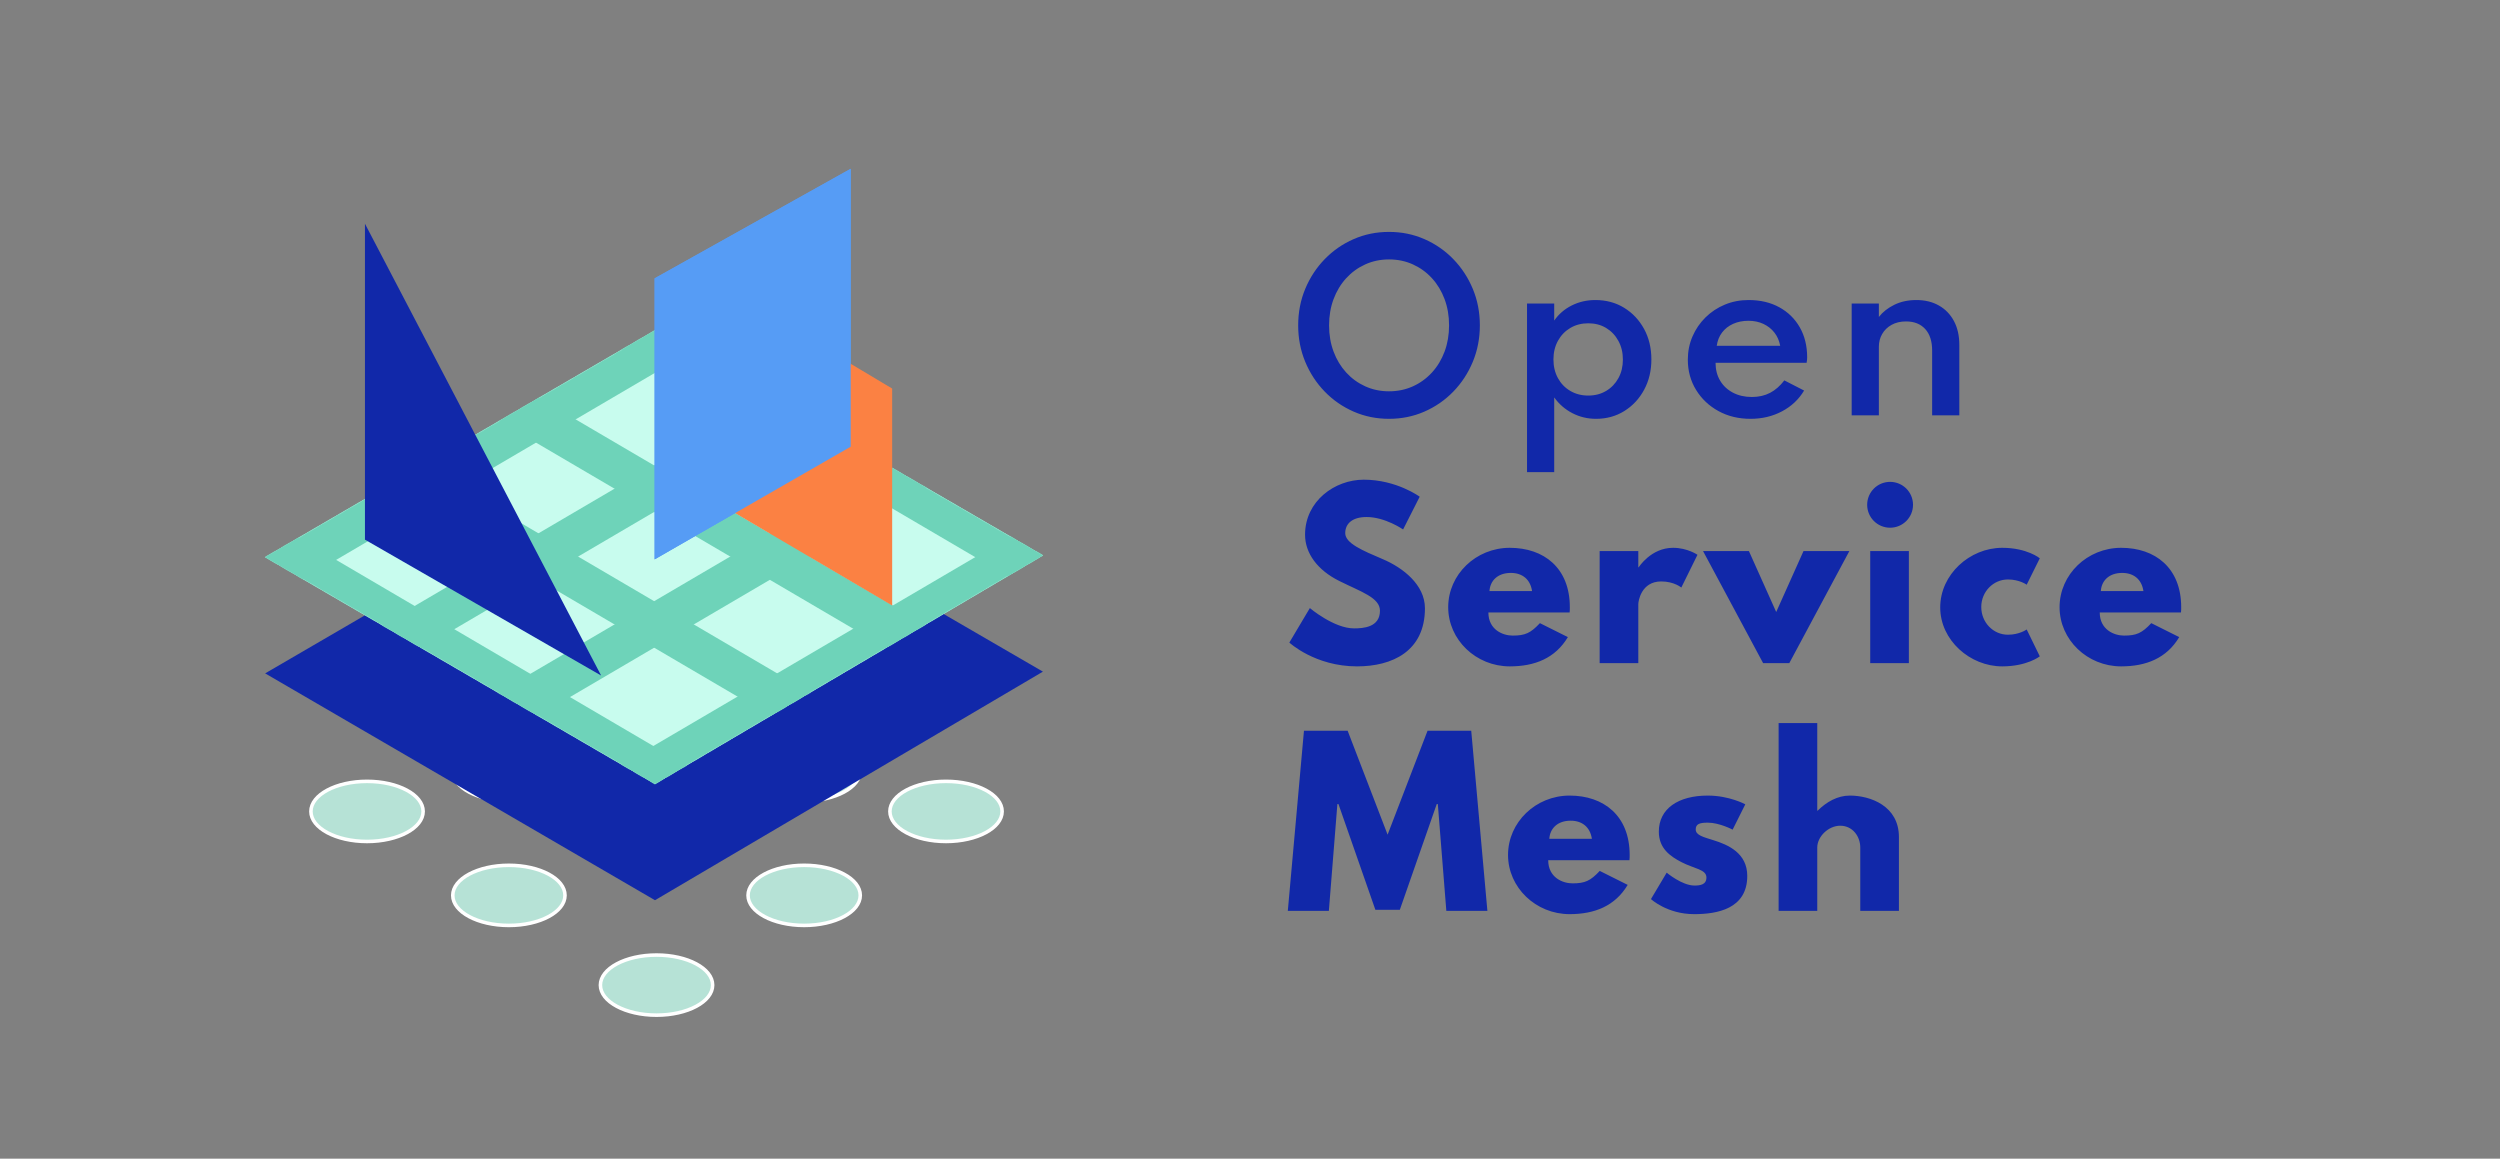 <svg xmlns="http://www.w3.org/2000/svg" xmlns:xlink="http://www.w3.org/1999/xlink" width="2805" height="1300" version="1.1" viewBox="0 0 2805 1300"><rect x="0" y="0" width="2805" height="1300" fill="#808080" stroke="none"/><title>logo full stacked</title><defs><polygon id="path-1" points=".314 255.103 437.708 509.629 872.974 253.155 437.708 .577"/></defs><g id="logo-full-stacked" fill="none" fill-rule="evenodd" stroke="none" stroke-width="1"><g id="mesh-logo" transform="translate(279, 120)"><g id="dot-grid" fill="#B6E2D6" fill-rule="nonzero" stroke="#FFF" stroke-width="4" transform="translate(67.696, 709.01)"><ellipse id="Oval-9" cx="65.11" cy="81.399" rx="62.962" ry="33.729"/><ellipse id="Oval-9" cx="389.921" cy="276.277" rx="62.962" ry="33.729"/><ellipse id="Oval-9" cx="714.733" cy="81.391" rx="62.962" ry="33.729"/><ellipse id="Oval-9" cx="224.268" cy="175.594" rx="62.962" ry="33.729"/><ellipse id="Oval-9" cx="555.575" cy="175.586" rx="62.962" ry="33.729"/><ellipse id="Oval-9" cx="389.921" cy="113.872" rx="62.962" ry="33.729"/><ellipse id="Oval-9" cx="224.268" cy="35.925" rx="62.962" ry="33.729"/><ellipse id="Oval-9" cx="555.575" cy="35.917" rx="62.962" ry="33.729"/></g><polygon id="Path-8" fill="#1128A9" fill-rule="nonzero" points="18.494 635.526 455.888 890.052 891.155 633.578 455.888 381"/><g id="mesh" transform="translate(18.18, 250)"><polygon id="Path-8" fill="#87E3CB" fill-rule="nonzero" points=".314 255.103 437.708 509.629 872.974 253.155 437.708 .577"/><mask id="mask-2" fill="#fff"><use xlink:href="#path-1"/></mask><use id="Path-8" fill="#C8FCEE" fill-rule="nonzero" xlink:href="#path-1"/><line id="Path-2" x1="-274.473" x2="1079.556" y1="440.043" y2="-354.323" fill-rule="nonzero" stroke="#6ED3B9" stroke-width="45" mask="url(#mask-2)"/><line id="Path-2" x1="-313.429" x2="1040.599" y1="618.431" y2="-175.935" fill-rule="nonzero" stroke="#6ED3B9" stroke-width="45" mask="url(#mask-2)"/><line id="Path-2" x1="37.4" x2="1391.428" y1="564.914" y2="-229.451" fill-rule="nonzero" stroke="#6ED3B9" stroke-width="45" mask="url(#mask-2)"/><line id="Path-2" x1="29.62" x2="1383.648" y1="731.41" y2="-62.956" fill-rule="nonzero" stroke="#6ED3B9" stroke-width="45" mask="url(#mask-2)"/><line id="Path-2" x1="203.895" x2="1557.924" y1="790.872" y2="-3.493" fill-rule="nonzero" stroke="#6ED3B9" stroke-width="45" mask="url(#mask-2)"/><line id="Path-2" x1="554.725" x2="1908.753" y1="737.356" y2="-57.01" fill-rule="nonzero" stroke="#6ED3B9" stroke-width="45" mask="url(#mask-2)"/><line id="Path-2" x1="548.778" x2="1902.807" y1="903.851" y2="109.486" fill-rule="nonzero" stroke="#6ED3B9" stroke-width="45" mask="url(#mask-2)"/><g id="lines" fill-rule="nonzero" stroke="#6ED3B9" stroke-width="45" mask="url(#mask-2)"><g id="Path-2" transform="translate(806.25, 227.587) scale(-1, 1) translate(-806.25, -227.587) translate(-305.25, -401.913)"><line x1="6.546" x2="1360.575" y1="794.386" y2=".02"/><line x1=".6" x2="1354.628" y1="972.774" y2="178.408"/><line x1="351.429" x2="1705.458" y1="919.257" y2="124.892"/><line x1="345.483" x2="1699.511" y1="1085.752" y2="291.387"/><line x1="517.925" x2="1871.953" y1="1145.215" y2="350.849"/><line x1="868.754" x2="2222.782" y1="1091.699" y2="297.333"/><line x1="862.808" x2="2216.836" y1="1258.194" y2="463.828"/></g></g></g><g id="shapes" fill-rule="nonzero" transform="translate(129.638, 68.696)"><polygon id="Path-4" fill="#1128A9" points=".834 416.79 .834 62.326 265.834 569.256"/><polygon id="Path-26" fill="#569CF5" points="325.834 438.925 545.859 312.468 545.859 .656 325.834 123.602"/><g id="orange" fill="#FB8143" transform="translate(414.362, 140.925)"><polygon id="Path-25" points="0 245.024 178.008 349.773 178.008 106.339 0 0"/></g><polygon id="Path-26" fill="#569CF5" style="mix-blend-mode:overlay" points="325.834 438.925 545.859 312.468 545.859 .656 325.834 123.602"/></g></g><path id="OpenServiceMesh" fill="#1128A9" fill-rule="nonzero" d="M1558.477,469.92 C1572.606,469.92 1585.836,467.225 1598.168,461.835 C1610.499,456.445 1621.32,448.952 1630.63,439.356 C1639.94,429.76 1647.229,418.613 1652.496,405.914 C1657.764,393.215 1660.398,379.597 1660.398,365.06 C1660.398,350.442 1657.764,336.803 1652.496,324.145 C1647.229,311.487 1639.94,300.36 1630.63,290.764 C1621.32,281.168 1610.499,273.675 1598.168,268.285 C1585.836,262.895 1572.606,260.2 1558.477,260.2 C1544.349,260.2 1531.119,262.895 1518.787,268.285 C1506.456,273.675 1495.635,281.168 1486.325,290.764 C1477.015,300.36 1469.726,311.487 1464.459,324.145 C1459.191,336.803 1456.557,350.442 1456.557,365.06 C1456.557,379.597 1459.191,393.215 1464.459,405.914 C1469.726,418.613 1477.015,429.76 1486.325,439.356 C1495.635,448.952 1506.456,456.445 1518.787,461.835 C1531.119,467.225 1544.349,469.92 1558.477,469.92 Z M1558.477,439.05 C1548.922,439.05 1540.041,437.192 1531.834,433.476 C1523.626,429.76 1516.48,424.575 1510.396,417.919 C1504.312,411.263 1499.596,403.443 1496.247,394.46 C1492.899,385.477 1491.225,375.677 1491.225,365.06 C1491.225,354.443 1492.899,344.643 1496.247,335.66 C1499.596,326.677 1504.312,318.857 1510.396,312.201 C1516.48,305.545 1523.626,300.36 1531.834,296.644 C1540.041,292.928 1548.922,291.07 1558.477,291.07 C1568.114,291.07 1577.036,292.928 1585.244,296.644 C1593.451,300.36 1600.597,305.545 1606.681,312.201 C1612.765,318.857 1617.482,326.677 1620.83,335.66 C1624.178,344.643 1625.852,354.443 1625.852,365.06 C1625.852,375.677 1624.178,385.477 1620.83,394.46 C1617.482,403.443 1612.765,411.263 1606.681,417.919 C1600.597,424.575 1593.451,429.76 1585.244,433.476 C1577.036,437.192 1568.114,439.05 1558.477,439.05 Z M1743.82,529.7 L1743.82,445.91 C1749.292,453.505 1756.111,459.405 1764.278,463.611 C1772.445,467.817 1781.265,469.92 1790.738,469.92 C1802.58,469.92 1813.176,467 1822.527,461.161 C1831.877,455.322 1839.268,447.38 1844.699,437.335 C1850.13,427.29 1852.845,415.938 1852.845,403.28 C1852.845,390.458 1850.11,379.045 1844.638,369.041 C1839.166,359.037 1831.714,351.136 1822.282,345.337 C1812.849,339.539 1802.09,336.64 1790.003,336.64 C1780.448,336.64 1771.628,338.661 1763.543,342.704 C1755.458,346.746 1748.884,352.402 1743.82,359.67 L1743.82,359.67 L1743.82,340.56 L1713.318,340.56 L1713.318,529.7 L1743.82,529.7 Z M1782.04,443.827 C1774.527,443.827 1767.81,442.092 1761.889,438.621 C1755.968,435.15 1751.334,430.353 1747.985,424.228 C1744.637,418.103 1742.963,411.12 1742.963,403.28 C1742.963,395.44 1744.657,388.457 1748.047,382.332 C1751.436,376.207 1756.07,371.41 1761.95,367.939 C1767.83,364.468 1774.527,362.733 1782.04,362.733 C1789.554,362.733 1796.21,364.468 1802.008,367.939 C1807.806,371.41 1812.4,376.228 1815.789,382.394 C1819.178,388.56 1820.873,395.562 1820.873,403.402 C1820.873,411.243 1819.199,418.205 1815.85,424.289 C1812.502,430.373 1807.908,435.15 1802.069,438.621 C1796.23,442.092 1789.554,443.827 1782.04,443.827 Z M1964.052,469.92 C1977.037,469.92 1988.817,467.123 1999.393,461.529 C2009.969,455.935 2018.238,448.156 2024.199,438.192 L2024.199,438.192 L2002.027,426.8 C1997.209,433.088 1991.839,437.764 1985.918,440.826 C1979.997,443.889 1973.239,445.42 1965.645,445.42 C1957.641,445.42 1950.557,443.807 1944.391,440.581 C1938.225,437.355 1933.427,432.864 1929.997,427.106 C1926.567,421.349 1924.852,414.673 1924.852,407.077 L1924.852,407.077 L2027.017,407.077 C2027.262,405.444 2027.425,404.28 2027.507,403.586 C2027.589,402.892 2027.63,402.014 2027.63,400.952 C2027.63,388.131 2024.873,376.902 2019.361,367.265 C2013.848,357.628 2006.172,350.115 1996.331,344.725 C1986.49,339.335 1975.036,336.64 1961.969,336.64 C1952.415,336.64 1943.513,338.355 1935.264,341.785 C1927.016,345.215 1919.789,349.993 1913.582,356.118 C1907.375,362.243 1902.516,369.348 1899.005,377.433 C1895.493,385.517 1893.737,394.215 1893.737,403.525 C1893.737,416.102 1896.82,427.413 1902.986,437.457 C1909.152,447.502 1917.522,455.424 1928.098,461.223 C1938.674,467.021 1950.659,469.92 1964.052,469.92 Z M1997.372,387.967 L1926.199,387.967 C1927.016,382.169 1929.017,377.188 1932.202,373.022 C1935.387,368.858 1939.511,365.632 1944.574,363.345 C1949.638,361.058 1955.395,359.915 1961.847,359.915 C1967.972,359.915 1973.525,361.079 1978.507,363.406 C1983.489,365.734 1987.613,368.98 1990.88,373.145 C1994.146,377.31 1996.31,382.251 1997.372,387.967 L1997.372,387.967 Z M2108.08,466 L2108.08,389.07 C2108.08,383.843 2109.305,379.086 2111.755,374.799 C2114.205,370.511 2117.717,367.081 2122.29,364.509 C2126.864,361.936 2132.295,360.65 2138.583,360.65 C2147.73,360.65 2154.896,363.488 2160.082,369.164 C2165.267,374.84 2167.86,382.904 2167.86,393.358 L2167.86,393.358 L2167.86,466 L2198.363,466 L2198.363,386.988 C2198.363,376.697 2196.362,367.796 2192.36,360.283 C2188.359,352.769 2182.744,346.95 2175.517,342.826 C2168.289,338.702 2159.857,336.64 2150.22,336.64 C2140.91,336.64 2132.642,338.416 2125.414,341.969 C2118.187,345.521 2112.409,350.074 2108.08,355.627 L2108.08,355.627 L2108.08,340.56 L2077.578,340.56 L2077.578,466 L2108.08,466 Z M1522.585,747.675 C1562.03,747.675 1598.78,730.77 1598.78,682.505 C1598.78,656.045 1574.035,636.935 1551.495,627.38 C1528.465,617.58 1509.355,609.495 1509.355,598.225 C1509.355,587.2 1517.685,580.095 1533.365,580.095 C1554.19,580.095 1574.28,594.06 1574.28,594.06 L1592.9,557.31 C1592.9,557.31 1566.93,538.2 1530.18,538.2 C1497.595,538.2 1464.275,562.21 1464.275,599.94 C1464.275,621.01 1478.485,639.875 1502.74,651.88 C1526.75,663.885 1548.31,670.5 1548.31,685.2 C1548.31,704.065 1529.2,705.045 1519.155,705.045 C1496.615,705.045 1469.665,682.26 1469.665,682.26 L1446.635,720.97 C1446.635,720.97 1475.3,747.675 1522.585,747.675 Z M1693.976,747.675 C1721.906,747.675 1744.936,738.61 1759.146,714.845 L1727.786,699.165 C1717.251,710.435 1711.126,713.13 1697.161,713.13 C1686.136,713.13 1669.966,706.515 1669.966,687.16 L1761.106,687.16 C1761.351,685.69 1761.351,682.995 1761.351,681.28 C1761.351,637.18 1732.196,614.64 1693.976,614.64 C1656.001,614.64 1624.886,644.53 1624.886,681.28 C1624.886,717.785 1656.001,747.675 1693.976,747.675 Z M1718.966,663.15 L1671.191,663.15 C1671.926,651.635 1680.256,642.815 1695.201,642.815 C1707.941,642.815 1717.006,649.92 1718.966,663.15 Z M1838.172,744 L1838.172,677.85 C1838.172,674.665 1841.357,652.37 1863.897,652.37 C1878.352,652.37 1886.437,659.23 1886.437,659.23 L1904.567,622.48 C1904.567,622.48 1893.297,614.64 1877.127,614.64 C1852.382,614.64 1838.662,636.445 1838.662,636.445 L1838.172,636.445 L1838.172,618.315 L1794.807,618.315 L1794.807,744 L1838.172,744 Z M2007.603,744 L2074.978,618.315 L2023.528,618.315 L1992.903,686.67 L1962.278,618.315 L1910.828,618.315 L1978.203,744 L2007.603,744 Z M2120.684,592.1 C2134.894,592.1 2146.409,580.585 2146.409,566.375 C2146.409,552.165 2134.894,540.65 2120.684,540.65 C2106.474,540.65 2094.959,552.165 2094.959,566.375 C2094.959,580.585 2106.474,592.1 2120.684,592.1 Z M2141.754,744 L2141.754,618.315 L2098.389,618.315 L2098.389,744 L2141.754,744 Z M2246.506,747.675 C2274.436,747.675 2288.646,736.405 2288.646,736.405 L2273.946,706.27 C2273.946,706.27 2265.861,712.15 2252.876,712.15 C2236.461,712.15 2222.986,698.43 2222.986,681.035 C2222.986,663.885 2236.461,650.165 2252.876,650.165 C2265.861,650.165 2273.946,656.045 2273.946,656.045 L2288.646,626.4 C2288.646,626.4 2274.436,614.64 2246.506,614.64 C2210.001,614.64 2176.926,644.53 2176.926,681.525 C2176.926,718.275 2210.246,747.675 2246.506,747.675 Z M2379.922,747.675 C2407.852,747.675 2430.882,738.61 2445.092,714.845 L2413.732,699.165 C2403.197,710.435 2397.072,713.13 2383.107,713.13 C2372.082,713.13 2355.912,706.515 2355.912,687.16 L2447.052,687.16 C2447.297,685.69 2447.297,682.995 2447.297,681.28 C2447.297,637.18 2418.142,614.64 2379.922,614.64 C2341.947,614.64 2310.832,644.53 2310.832,681.28 C2310.832,717.785 2341.947,747.675 2379.922,747.675 Z M2404.912,663.15 L2357.137,663.15 C2357.872,651.635 2366.202,642.815 2381.147,642.815 C2393.887,642.815 2402.952,649.92 2404.912,663.15 Z M1490.98,1022 L1500.535,902.195 L1501.76,902.195 L1543.165,1020.775 L1570.605,1020.775 L1612.01,902.195 L1613.235,902.195 L1622.79,1022 L1668.85,1022 L1650.72,819.875 L1601.72,819.875 L1556.885,936.495 L1512.05,819.875 L1463.05,819.875 L1444.92,1022 L1490.98,1022 Z M1761.106,1025.675 C1789.036,1025.675 1812.066,1016.61 1826.276,992.845 L1794.916,977.165 C1784.381,988.435 1778.256,991.13 1764.291,991.13 C1753.266,991.13 1737.096,984.515 1737.096,965.16 L1828.236,965.16 C1828.481,963.69 1828.481,960.995 1828.481,959.28 C1828.481,915.18 1799.326,892.64 1761.106,892.64 C1723.131,892.64 1692.016,922.53 1692.016,959.28 C1692.016,995.785 1723.131,1025.675 1761.106,1025.675 Z M1786.096,941.15 L1738.321,941.15 C1739.056,929.635 1747.386,920.815 1762.331,920.815 C1775.071,920.815 1784.136,927.92 1786.096,941.15 Z M1900.892,1025.675 C1926.617,1025.675 1960.427,1019.795 1960.427,982.8 C1960.427,957.075 1938.867,947.765 1922.207,942.62 C1911.427,939.19 1902.607,937.23 1902.607,930.615 C1902.607,924.735 1906.527,923.02 1916.082,923.02 C1929.312,923.02 1944.012,930.86 1944.012,930.86 L1958.222,902.44 C1958.222,902.44 1940.337,892.64 1916.082,892.64 C1883.007,892.64 1861.202,907.34 1861.202,933.065 C1861.202,951.93 1873.942,960.75 1886.682,967.365 C1900.892,974.715 1914.612,975.45 1914.612,984.515 C1914.612,992.845 1907.262,993.58 1901.137,993.58 C1887.172,993.58 1870.022,979.125 1870.022,979.125 L1852.382,1008.77 C1852.382,1008.77 1870.512,1025.675 1900.892,1025.675 Z M2038.963,1022 L2038.963,950.95 C2038.963,938.455 2051.703,926.45 2064.688,926.45 C2078.653,926.45 2087.228,938.455 2087.228,950.95 L2087.228,1022 L2130.593,1022 L2130.593,939.19 C2130.593,904.155 2098.498,892.64 2075.468,892.64 C2061.748,892.64 2049.253,899.745 2039.453,909.545 L2038.963,909.545 L2038.963,811.3 L1995.598,811.3 L1995.598,1022 L2038.963,1022 Z"/></g></svg>